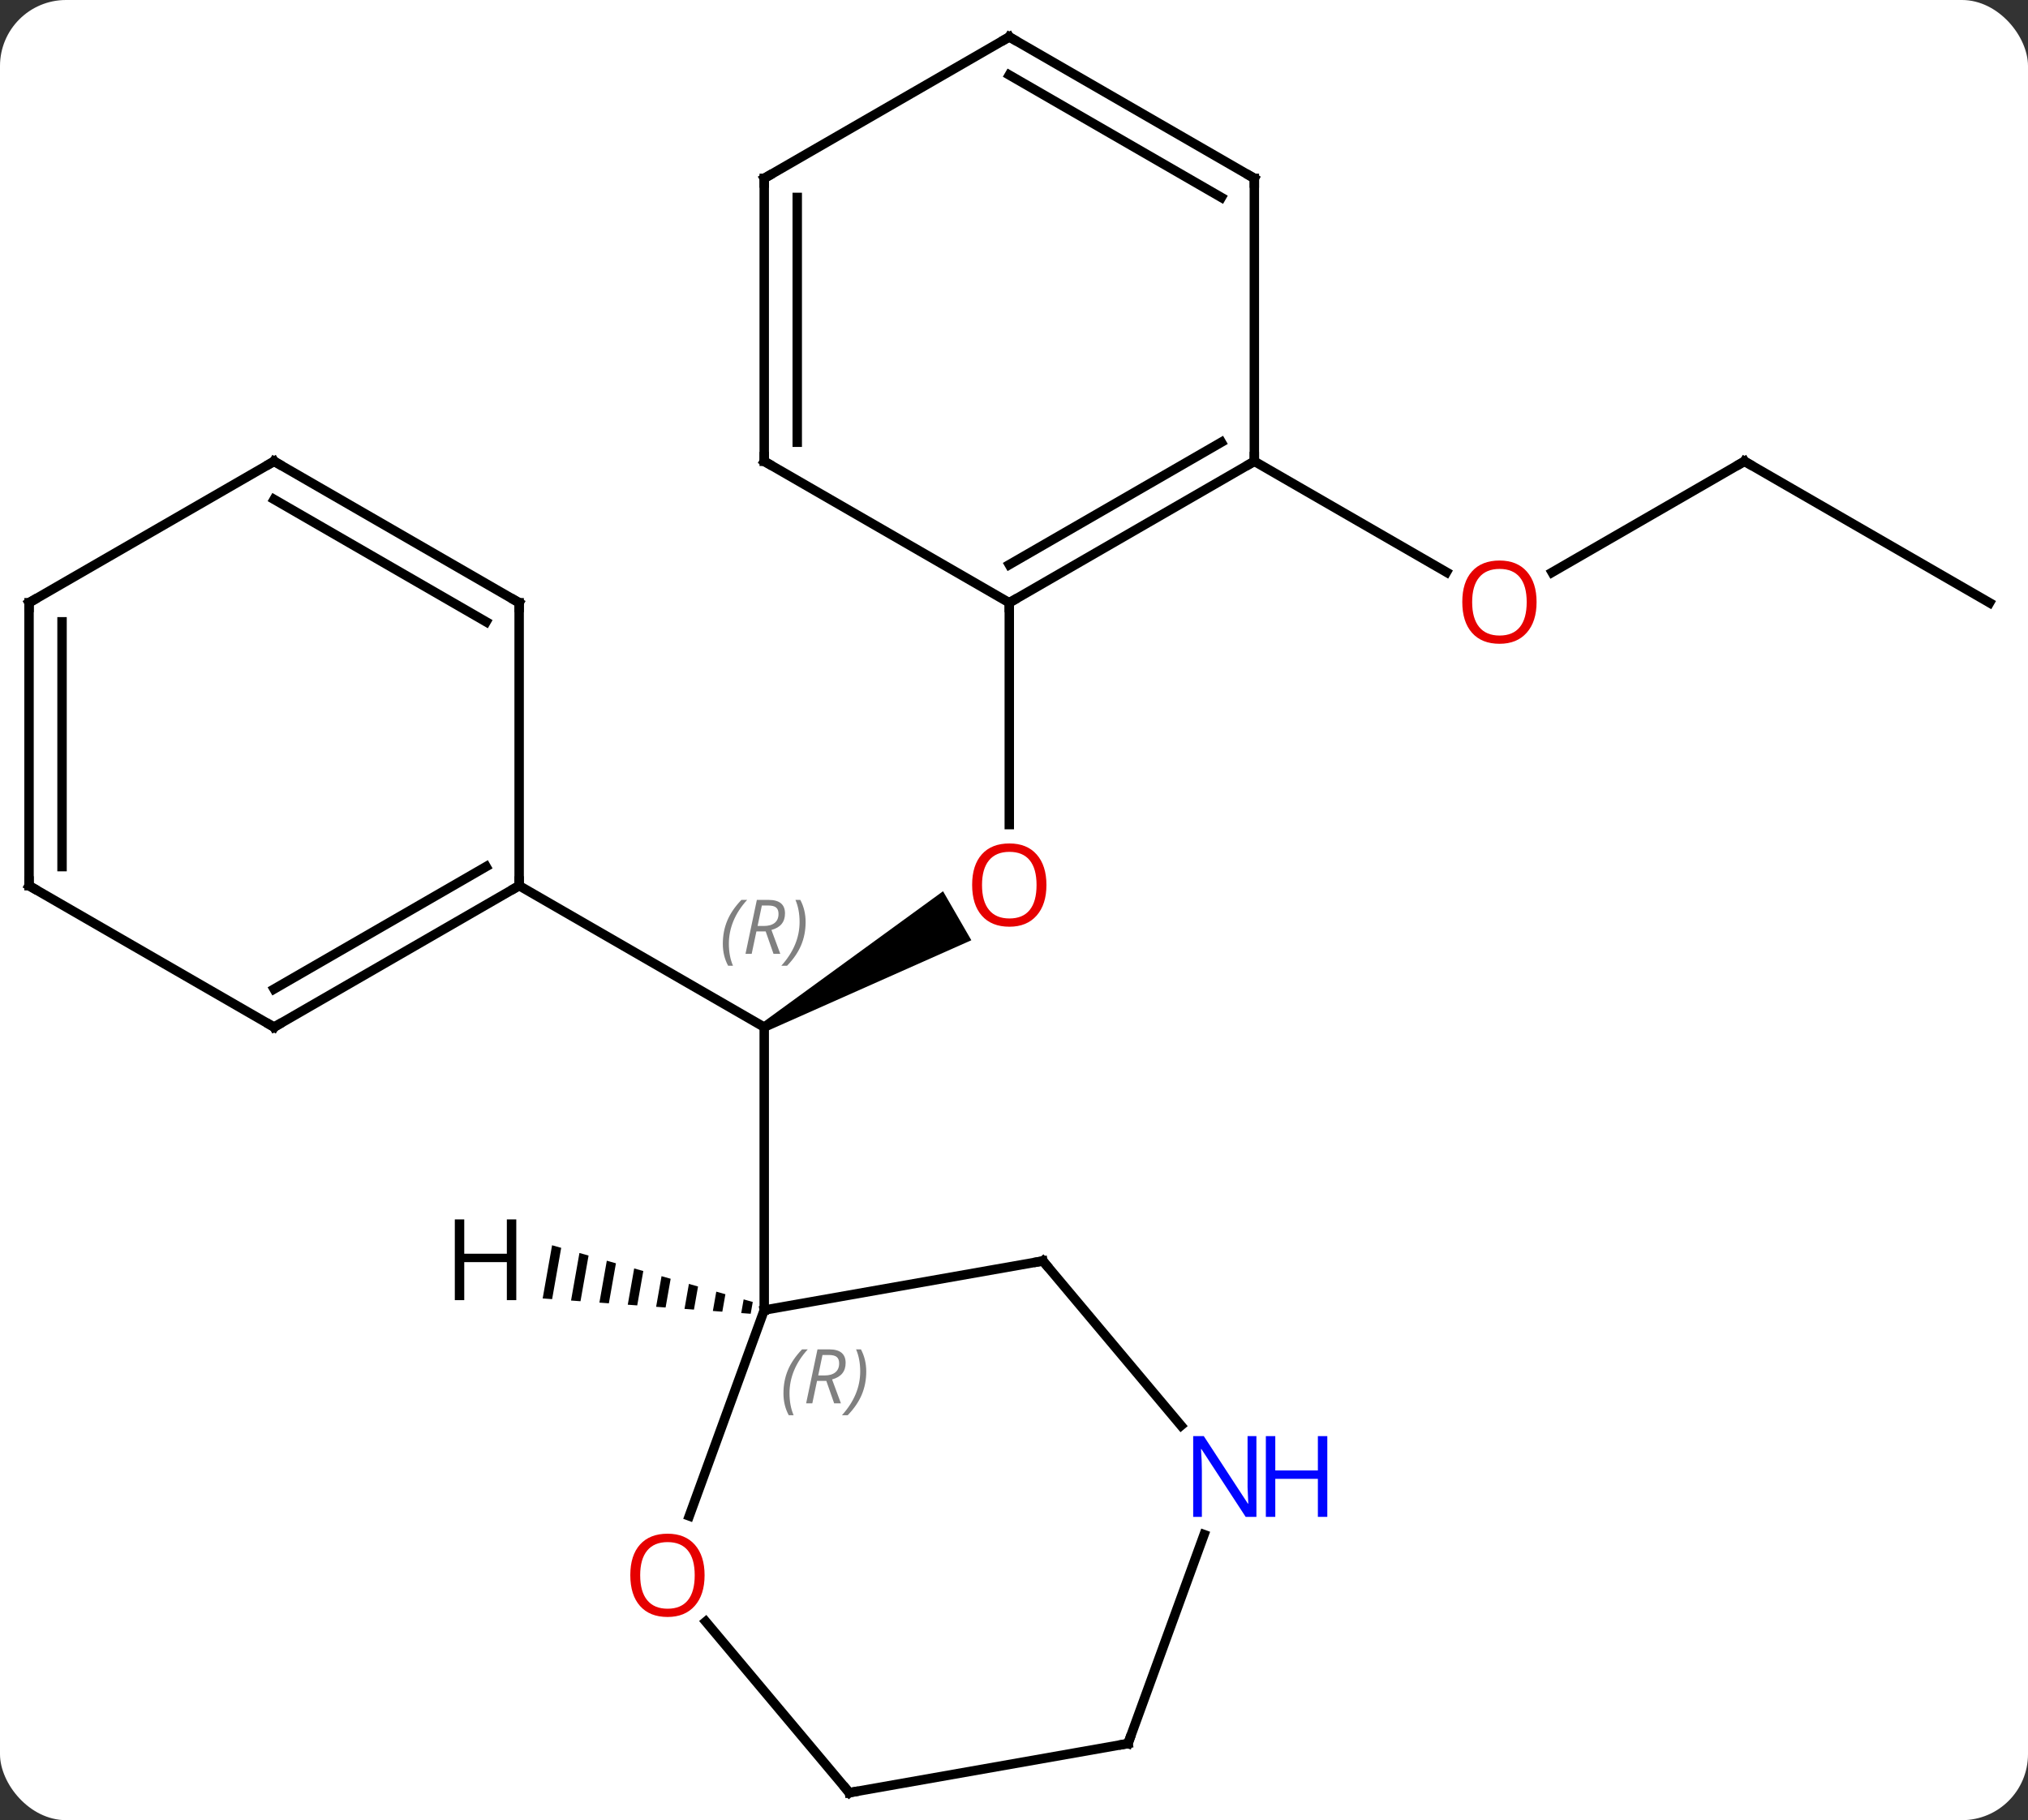 <svg width="215" viewBox="0 0 215 193" style="fill-opacity:1; color-rendering:auto; color-interpolation:auto; text-rendering:auto; stroke:black; stroke-linecap:square; stroke-miterlimit:10; shape-rendering:auto; stroke-opacity:1; fill:black; stroke-dasharray:none; font-weight:normal; stroke-width:1; font-family:'Open Sans'; font-style:normal; stroke-linejoin:miter; font-size:12; stroke-dashoffset:0; image-rendering:auto;" height="193" class="cas-substance-image" xmlns:xlink="http://www.w3.org/1999/xlink" xmlns="http://www.w3.org/2000/svg"><rect x="0" y="0" width="215" height="193" fill="#333333" stroke="none"/><svg class="cas-substance-single-component"><rect y="0" x="0" width="215" stroke="none" ry="7" rx="7" height="193" fill="white" class="cas-substance-group"/><svg y="0" x="0" width="215" viewBox="0 0 215 193" style="fill:black;" height="193" class="cas-substance-single-component-image"><svg><g><g transform="translate(107,97)" style="text-rendering:geometricPrecision; color-rendering:optimizeQuality; color-interpolation:linearRGB; stroke-linecap:butt; image-rendering:optimizeQuality;"><path style="stroke:none;" d="M-25.73 12.346 L-26.23 11.48 L-7.023 -2.496 L-4.023 2.7 Z"/><line y2="-3.087" y1="11.913" x2="-51.963" x1="-25.98" style="fill:none;"/><line y2="41.913" y1="11.913" x2="-25.98" x1="-25.98" style="fill:none;"/><line y2="-33.087" y1="-9.564" x2="0" x1="0" style="fill:none;"/><line y2="-48.087" y1="-36.313" x2="77.943" x1="57.55" style="fill:none;"/><line y2="-48.087" y1="-36.328" x2="25.98" x1="46.349" style="fill:none;"/><line y2="-33.087" y1="-48.087" x2="103.923" x1="77.943" style="fill:none;"/><line y2="11.913" y1="-3.087" x2="-77.943" x1="-51.963" style="fill:none;"/><line y2="7.872" y1="-5.108" x2="-77.943" x1="-55.463" style="fill:none;"/><line y2="-33.087" y1="-3.087" x2="-51.963" x1="-51.963" style="fill:none;"/><line y2="-3.087" y1="11.913" x2="-103.923" x1="-77.943" style="fill:none;"/><line y2="-48.087" y1="-33.087" x2="-77.943" x1="-51.963" style="fill:none;"/><line y2="-44.046" y1="-31.066" x2="-77.943" x1="-55.463" style="fill:none;"/><line y2="-33.087" y1="-3.087" x2="-103.923" x1="-103.923" style="fill:none;"/><line y2="-31.066" y1="-5.108" x2="-100.423" x1="-100.423" style="fill:none;"/><line y2="-33.087" y1="-48.087" x2="-103.923" x1="-77.943" style="fill:none;"/><line y2="36.705" y1="41.913" x2="3.564" x1="-25.98" style="fill:none;"/><line y2="63.748" y1="41.913" x2="-33.927" x1="-25.98" style="fill:none;"/><line y2="54.159" y1="36.705" x2="18.211" x1="3.564" style="fill:none;"/><line y2="93.087" y1="74.946" x2="-16.959" x1="-32.178" style="fill:none;"/><line y2="87.876" y1="65.721" x2="12.588" x1="20.651" style="fill:none;"/><line y2="87.876" y1="93.087" x2="12.588" x1="-16.959" style="fill:none;"/><line y2="-48.087" y1="-33.087" x2="25.98" x1="0" style="fill:none;"/><line y2="-50.108" y1="-37.129" x2="22.48" x1="-0" style="fill:none;"/><line y2="-48.087" y1="-33.087" x2="-25.98" x1="0" style="fill:none;"/><line y2="-78.087" y1="-48.087" x2="25.98" x1="25.98" style="fill:none;"/><line y2="-78.087" y1="-48.087" x2="-25.98" x1="-25.98" style="fill:none;"/><line y2="-76.066" y1="-50.108" x2="-22.48" x1="-22.48" style="fill:none;"/><line y2="-93.087" y1="-78.087" x2="0" x1="25.98" style="fill:none;"/><line y2="-89.046" y1="-76.066" x2="-0" x1="22.48" style="fill:none;"/><line y2="-93.087" y1="-78.087" x2="0" x1="-25.98" style="fill:none;"/><path style="stroke:none;" d="M-48.471 35.041 L-49.468 40.68 L-49.468 40.68 L-48.466 40.754 L-48.466 40.754 L-47.504 35.314 L-47.504 35.314 L-48.471 35.041 ZM-45.57 35.86 L-46.461 40.902 L-46.461 40.902 L-45.459 40.976 L-45.459 40.976 L-44.603 36.134 L-44.603 36.134 L-45.57 35.86 ZM-42.669 36.68 L-43.454 41.124 L-43.454 41.124 L-42.451 41.198 L-42.451 41.198 L-41.702 36.954 L-41.702 36.954 L-42.669 36.68 ZM-39.767 37.5 L-40.447 41.345 L-40.447 41.345 L-39.444 41.419 L-39.444 41.419 L-38.8 37.773 L-38.8 37.773 L-39.767 37.5 ZM-36.866 38.32 L-37.44 41.567 L-37.44 41.567 L-36.437 41.641 L-36.437 41.641 L-35.899 38.593 L-35.899 38.593 L-36.866 38.32 ZM-33.965 39.14 L-34.432 41.789 L-34.432 41.789 L-33.43 41.863 L-33.43 41.863 L-32.997 39.413 L-33.965 39.14 ZM-31.063 39.96 L-31.425 42.01 L-31.425 42.01 L-30.423 42.084 L-30.423 42.084 L-30.096 40.233 L-30.096 40.233 L-31.063 39.96 ZM-28.162 40.78 L-28.418 42.232 L-28.418 42.232 L-27.416 42.306 L-27.416 42.306 L-27.195 41.053 L-27.195 41.053 L-28.162 40.78 Z"/></g><g transform="translate(107,97)" style="font-size:8.4px; fill:gray; text-rendering:geometricPrecision; image-rendering:optimizeQuality; color-rendering:optimizeQuality; font-family:'Open Sans'; font-style:italic; stroke:gray; color-interpolation:linearRGB;"><path style="stroke:none;" d="M-30.369 3.077 Q-30.369 1.749 -29.9 0.624 Q-29.431 -0.501 -28.4 -1.579 L-27.791 -1.579 Q-28.759 -0.517 -29.244 0.655 Q-29.728 1.827 -29.728 3.061 Q-29.728 4.39 -29.291 5.405 L-29.806 5.405 Q-30.369 4.374 -30.369 3.077 ZM-26.809 1.765 L-27.309 4.14 L-27.965 4.14 L-26.762 -1.579 L-25.512 -1.579 Q-23.778 -1.579 -23.778 -0.142 Q-23.778 1.218 -25.215 1.608 L-24.278 4.14 L-24.996 4.14 L-25.825 1.765 L-26.809 1.765 ZM-26.231 -0.985 Q-26.621 0.936 -26.684 1.186 L-26.028 1.186 Q-25.278 1.186 -24.871 0.858 Q-24.465 0.53 -24.465 -0.095 Q-24.465 -0.564 -24.723 -0.774 Q-24.981 -0.985 -25.575 -0.985 L-26.231 -0.985 ZM-21.592 0.765 Q-21.592 2.093 -22.068 3.225 Q-22.545 4.358 -23.56 5.405 L-24.17 5.405 Q-22.232 3.249 -22.232 0.765 Q-22.232 -0.564 -22.67 -1.579 L-22.154 -1.579 Q-21.592 -0.517 -21.592 0.765 Z"/></g><g transform="translate(107,97)" style="fill:rgb(230,0,0); text-rendering:geometricPrecision; color-rendering:optimizeQuality; image-rendering:optimizeQuality; font-family:'Open Sans'; stroke:rgb(230,0,0); color-interpolation:linearRGB;"><path style="stroke:none;" d="M3.938 -3.157 Q3.938 -1.095 2.898 0.085 Q1.859 1.265 0.016 1.265 Q-1.875 1.265 -2.906 0.101 Q-3.938 -1.064 -3.938 -3.173 Q-3.938 -5.267 -2.906 -6.415 Q-1.875 -7.564 0.016 -7.564 Q1.875 -7.564 2.906 -6.392 Q3.938 -5.22 3.938 -3.157 ZM-2.891 -3.157 Q-2.891 -1.423 -2.148 -0.517 Q-1.406 0.39 0.016 0.39 Q1.438 0.39 2.164 -0.509 Q2.891 -1.407 2.891 -3.157 Q2.891 -4.892 2.164 -5.782 Q1.438 -6.673 0.016 -6.673 Q-1.406 -6.673 -2.148 -5.774 Q-2.891 -4.876 -2.891 -3.157 Z"/><path style="stroke:none;" d="M55.901 -33.157 Q55.901 -31.095 54.861 -29.915 Q53.822 -28.735 51.979 -28.735 Q50.088 -28.735 49.057 -29.899 Q48.026 -31.064 48.026 -33.173 Q48.026 -35.267 49.057 -36.415 Q50.088 -37.564 51.979 -37.564 Q53.838 -37.564 54.869 -36.392 Q55.901 -35.22 55.901 -33.157 ZM49.072 -33.157 Q49.072 -31.423 49.815 -30.517 Q50.557 -29.61 51.979 -29.61 Q53.401 -29.61 54.127 -30.509 Q54.854 -31.407 54.854 -33.157 Q54.854 -34.892 54.127 -35.782 Q53.401 -36.673 51.979 -36.673 Q50.557 -36.673 49.815 -35.775 Q49.072 -34.876 49.072 -33.157 Z"/></g><g transform="translate(107,97)" style="stroke-linecap:butt; text-rendering:geometricPrecision; color-rendering:optimizeQuality; image-rendering:optimizeQuality; font-family:'Open Sans'; color-interpolation:linearRGB; stroke-miterlimit:5;"><path style="fill:none;" d="M77.51 -47.837 L77.943 -48.087 L78.376 -47.837"/><path style="fill:none;" d="M-52.396 -2.837 L-51.963 -3.087 L-51.963 -3.587"/><path style="fill:none;" d="M-77.51 11.663 L-77.943 11.913 L-78.376 11.663"/><path style="fill:none;" d="M-51.963 -32.587 L-51.963 -33.087 L-52.396 -33.337"/><path style="fill:none;" d="M-103.49 -2.837 L-103.923 -3.087 L-103.923 -3.587"/><path style="fill:none;" d="M-77.51 -47.837 L-77.943 -48.087 L-78.376 -47.837"/><path style="fill:none;" d="M-103.923 -32.587 L-103.923 -33.087 L-103.49 -33.337"/></g><g transform="translate(107,97)" style="stroke-linecap:butt; font-size:8.4px; fill:gray; text-rendering:geometricPrecision; image-rendering:optimizeQuality; color-rendering:optimizeQuality; font-family:'Open Sans'; font-style:italic; stroke:gray; color-interpolation:linearRGB; stroke-miterlimit:5;"><path style="stroke:none;" d="M-23.941 50.738 Q-23.941 49.41 -23.472 48.285 Q-23.003 47.16 -21.972 46.081 L-21.363 46.081 Q-22.331 47.144 -22.816 48.316 Q-23.3 49.488 -23.3 50.722 Q-23.3 52.05 -22.863 53.066 L-23.378 53.066 Q-23.941 52.035 -23.941 50.738 ZM-20.381 49.425 L-20.881 51.8 L-21.537 51.8 L-20.334 46.081 L-19.084 46.081 Q-17.35 46.081 -17.35 47.519 Q-17.35 48.878 -18.787 49.269 L-17.85 51.8 L-18.568 51.8 L-19.396 49.425 L-20.381 49.425 ZM-19.803 46.675 Q-20.193 48.597 -20.256 48.847 L-19.6 48.847 Q-18.85 48.847 -18.443 48.519 Q-18.037 48.191 -18.037 47.566 Q-18.037 47.097 -18.295 46.886 Q-18.553 46.675 -19.146 46.675 L-19.803 46.675 ZM-15.164 48.425 Q-15.164 49.753 -15.64 50.886 Q-16.117 52.019 -17.132 53.066 L-17.742 53.066 Q-15.804 50.91 -15.804 48.425 Q-15.804 47.097 -16.242 46.081 L-15.726 46.081 Q-15.164 47.144 -15.164 48.425 Z"/><path style="fill:none; stroke:black;" d="M3.072 36.792 L3.564 36.705 L3.885 37.088"/></g><g transform="translate(107,97)" style="stroke-linecap:butt; fill:rgb(230,0,0); text-rendering:geometricPrecision; color-rendering:optimizeQuality; image-rendering:optimizeQuality; font-family:'Open Sans'; stroke:rgb(230,0,0); color-interpolation:linearRGB; stroke-miterlimit:5;"><path style="stroke:none;" d="M-32.303 70.034 Q-32.303 72.096 -33.342 73.276 Q-34.381 74.456 -36.224 74.456 Q-38.115 74.456 -39.146 73.291 Q-40.178 72.127 -40.178 70.018 Q-40.178 67.924 -39.146 66.776 Q-38.115 65.627 -36.224 65.627 Q-34.365 65.627 -33.334 66.799 Q-32.303 67.971 -32.303 70.034 ZM-39.131 70.034 Q-39.131 71.768 -38.388 72.674 Q-37.646 73.581 -36.224 73.581 Q-34.803 73.581 -34.076 72.682 Q-33.349 71.784 -33.349 70.034 Q-33.349 68.299 -34.076 67.409 Q-34.803 66.518 -36.224 66.518 Q-37.646 66.518 -38.388 67.416 Q-39.131 68.315 -39.131 70.034 Z"/><path style="fill:rgb(0,5,255); stroke:none;" d="M26.2 63.841 L25.059 63.841 L20.371 56.654 L20.325 56.654 Q20.418 57.919 20.418 58.966 L20.418 63.841 L19.496 63.841 L19.496 55.279 L20.621 55.279 L25.293 62.435 L25.34 62.435 Q25.34 62.279 25.293 61.419 Q25.246 60.56 25.262 60.185 L25.262 55.279 L26.2 55.279 L26.2 63.841 Z"/><path style="fill:rgb(0,5,255); stroke:none;" d="M33.715 63.841 L32.715 63.841 L32.715 59.81 L28.2 59.81 L28.2 63.841 L27.2 63.841 L27.2 55.279 L28.2 55.279 L28.2 58.919 L32.715 58.919 L32.715 55.279 L33.715 55.279 L33.715 63.841 Z"/><path style="fill:none; stroke:black;" d="M-17.28 92.704 L-16.959 93.087 L-16.467 93"/><path style="fill:none; stroke:black;" d="M12.759 87.406 L12.588 87.876 L12.096 87.963"/><path style="fill:none; stroke:black;" d="M0.433 -33.337 L0 -33.087 L-0 -32.587"/><path style="fill:none; stroke:black;" d="M25.547 -47.837 L25.98 -48.087 L25.98 -48.587"/><path style="fill:none; stroke:black;" d="M-25.547 -47.837 L-25.98 -48.087 L-25.98 -48.587"/><path style="fill:none; stroke:black;" d="M25.98 -77.587 L25.98 -78.087 L25.547 -78.337"/><path style="fill:none; stroke:black;" d="M-25.98 -77.587 L-25.98 -78.087 L-25.547 -78.337"/><path style="fill:none; stroke:black;" d="M0.433 -92.837 L0 -93.087 L-0.433 -92.837"/><path style="fill:black; stroke:none;" d="M-52.266 40.861 L-53.266 40.861 L-53.266 36.83 L-57.782 36.83 L-57.782 40.861 L-58.782 40.861 L-58.782 32.299 L-57.782 32.299 L-57.782 35.939 L-53.266 35.939 L-53.266 32.299 L-52.266 32.299 L-52.266 40.861 Z"/></g></g></svg></svg></svg></svg>